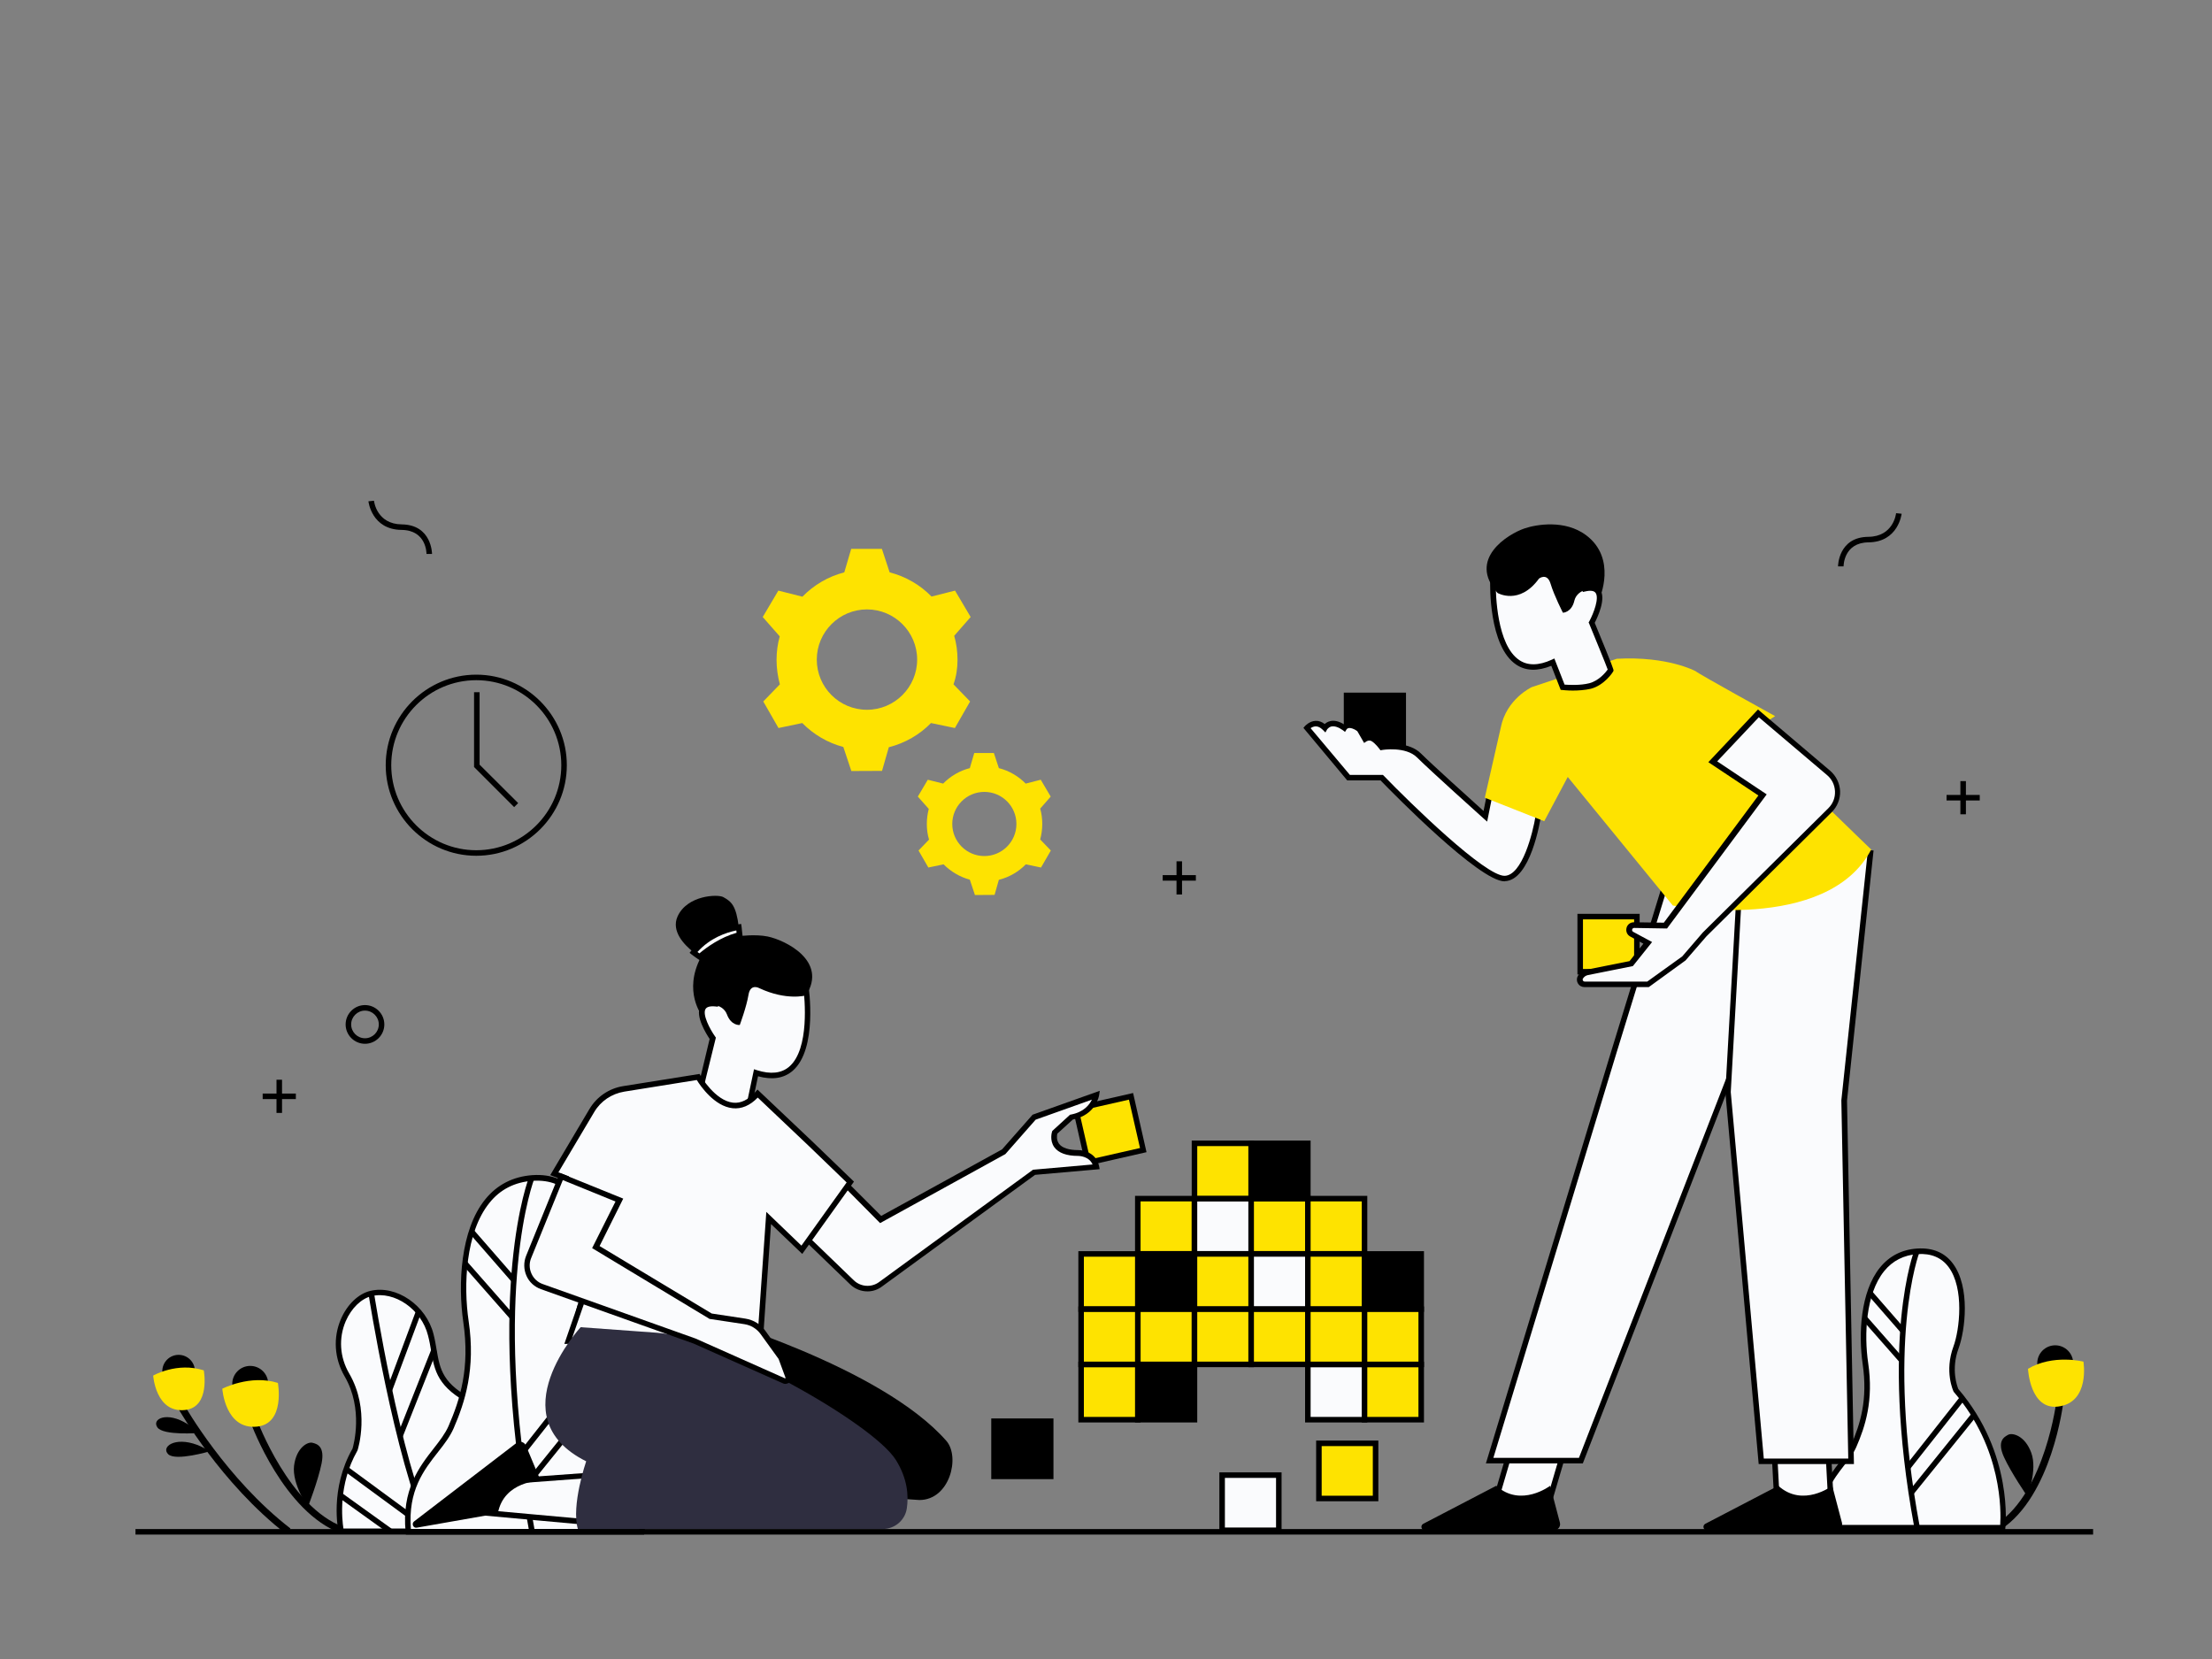 <?xml version="1.0" encoding="utf-8"?>
<!-- Generator: Adobe Illustrator 24.2.0, SVG Export Plug-In . SVG Version: 6.00 Build 0)  -->
<svg version="1.1" xmlns="http://www.w3.org/2000/svg" xmlns:xlink="http://www.w3.org/1999/xlink" x="0px" y="0px"
	 viewBox="0 0 1600 1200" style="enable-background:new 0 0 1600 1200;" xml:space="preserve">
<rect x="0" y="0" width="1600" height="1200" fill="#808080" stroke="none"/>
<style type="text/css">
	.st0{fill:#FEE300;}
	.st1{fill:#FAFBFD;}
	.st2{fill:#2F2E40;}
	.st3{fill:#29DBBA;}
	.st4{fill:#FFFFFF;}
	.st5{fill:#FEE200;}
	.st6{fill:#010204;}
</style>
<g id="_x31_2">
</g>
<g id="_x31_1">
</g>
<g id="_x31_0">
</g>
<g id="_x39_">
</g>
<g id="_x38_">
</g>
<g id="_x37_">
</g>
<g id="_x36_">
</g>
<g id="_x35_">
</g>
<g id="_x34_">
	<g id="Environment_1_">
		<g>
			<polygon points="214,791 204,791 204,781 200,781 200,791 190,791 190,795 200,795 200,805 204,805 204,795 214,795 			"/>
		</g>
		<g>
			<polygon points="1432,575 1422,575 1422,565 1418,565 1418,575 1408,575 1408,579 1418,579 1418,589 1422,589 1422,579 1432,579 
							"/>
		</g>
		<g>
			<polygon points="865,633 855,633 855,623 851,623 851,633 841,633 841,637 851,637 851,647 855,647 855,637 865,637 			"/>
		</g>
		<g>
			<path d="M264,755c-7.7,0-14-6.3-14-14s6.3-14,14-14s14,6.3,14,14S271.7,755,264,755z M264,731c-5.5,0-10,4.5-10,10s4.5,10,10,10
				s10-4.5,10-10S269.5,731,264,731z"/>
		</g>
		<g>
			<path d="M1329.5,409.7c0-0.2,0.1-21.2,21.9-21.4c18.1-0.2,20-16.4,20.1-17.1l4,0.4c0,0.2-2.4,20.5-24,20.7
				c-17.8,0.2-18,16.7-18,17.4L1329.5,409.7z"/>
		</g>
		<g>
			<path d="M312.5,400.7l-4,0l2,0l-2,0c0-0.7-0.1-17.2-18-17.4c-21.7-0.2-24-20.5-24-20.7l4-0.4c0.1,0.7,2.1,16.9,20.1,17.1
				C312.4,379.6,312.5,400.5,312.5,400.7z"/>
		</g>
	</g>
	<g id="Plant_7_">
		<g>
			<circle cx="181" cy="1001" r="13"/>
		</g>
		<g>
			<path d="M246.7,1109.1c-41.3-15.2-64.5-77.8-65.5-80.4l4.7-1.7c0.2,0.6,23.4,63.1,62.5,77.5L246.7,1109.1z"/>
		</g>
		<g>
			<path class="st0" d="M160.8,1004.5c0,0,20.2-10.5,40.2-4.2c0,0,5.5,29.4-15,31.6C162.8,1034.4,160.8,1004.5,160.8,1004.5z"/>
		</g>
		<g>
			<path d="M222.7,1090.1c0,0-11.6-16.6-10-29.9c1.7-13.3,10-17.5,13.3-16.6c3.3,0.8,9.1,2.5,6.6,15
				C230.1,1071,222.7,1090.1,222.7,1090.1z"/>
		</g>
		<g>
			<circle cx="129.2" cy="991.8" r="11.8"/>
		</g>
		<g>
			<path d="M143.9,1036.5c0,0-25.9,2.1-30.1-4.1s7.1-11.7,21.9-2.3C137.8,1031.4,143.9,1036.5,143.9,1036.5z"/>
		</g>
		<g>
			<path d="M152,1049.7c0,0-24.9,7.4-30.3,2.2s4.5-12.9,20.9-6.8C145,1045.9,152,1049.7,152,1049.7z"/>
		</g>
		<g>
			<path d="M207,1109.6c-47.2-36.5-77.6-90-77.9-90.5l4.4-2.5c0.3,0.5,30.2,53.2,76.6,89L207,1109.6z"/>
		</g>
		<g>
			<path class="st0" d="M110.8,995c0,0,17.2-10,36.6-3.8c0,0,5,26.7-13.6,28.7C112.6,1022.2,110.8,995,110.8,995z"/>
		</g>
		<g>
			<g>
				<path class="st1" d="M246.8,1107.6c0,0-6.6-29.9,10-59c0,0,9.1-28.3-5.8-54s0-54.9,17.5-59c17.5-4.2,38.2,10,43.2,29.9
					c5,19.9,0.8,34.1,30.8,49c29.9,15,28.7,93.1,28.7,93.1H246.8z"/>
			</g>
			<g>
				<path d="M373,1109.6H245.2l-0.3-1.6c-0.3-1.2-6.6-30.9,10.1-60.2c0.7-2.4,8-28.6-5.7-52.2c-7.5-12.9-8.5-28-2.7-41.5
					c4.5-10.5,12.7-18.4,21.4-20.4c18.7-4.4,40.4,10.5,45.6,31.4c1,3.9,1.6,7.6,2.2,11.1c2.5,14.5,4.3,25,27.5,36.6
					c30.7,15.3,29.8,91.7,29.8,94.9L373,1109.6z M248.4,1105.6H369c-0.1-12.1-1.7-76.4-27.6-89.3c-25-12.5-27.2-25-29.6-39.5
					c-0.6-3.5-1.2-7-2.2-10.8c-4.7-18.9-24.2-32.4-40.8-28.5c-7.5,1.8-14.6,8.7-18.7,18.1c-5.3,12.3-4.4,26.1,2.5,37.9
					c15.2,26.2,6.4,54.5,6,55.6l-0.2,0.4C244.5,1073.9,247.4,1099.1,248.4,1105.6z"/>
			</g>
		</g>
		<g>
			<path d="M309.8,1108.8c-24.8-54.1-43.2-172.6-43.4-173.8l4-0.6c0.2,1.2,18.5,119.2,43.1,172.8L309.8,1108.8z"/>
		</g>
		<g>
			<rect x="261.9" y="975.5" transform="matrix(0.349 -0.937 0.937 0.349 -725.664 909.779)" width="60.8" height="4"/>
		</g>
		<g>
			<rect x="268.1" y="1005.5" transform="matrix(0.368 -0.93 0.93 0.368 -746.232 917.166)" width="66.8" height="4"/>
		</g>
		<g>
			<rect x="279.2" y="1047.1" transform="matrix(0.592 -0.806 0.806 0.592 -759.987 669.385)" width="4" height="76.5"/>
		</g>
		<g>
			<rect x="262.3" y="1072.1" transform="matrix(0.583 -0.812 0.812 0.583 -778.921 670.831)" width="4" height="44.8"/>
		</g>
		<g>
			<g>
				<path class="st1" d="M420.9,980.8c0,0-8.3-17.5,0-39.9c8.3-22.4,14.1-92.3-35.7-88.9s-53.2,69.8-48.2,103.9
					c5,34.1-2.5,57.3-10.8,76.5c-8.3,19.1-34.9,33.2-30.8,75.6h168.7C464.1,1108,472.4,1040.7,420.9,980.8z"/>
			</g>
			<g>
				<path d="M465.9,1110H293.6l-0.2-1.8c-3-30.6,9.9-47.2,20.3-60.5c4.3-5.5,8.3-10.7,10.7-16.1c8.4-19.4,15.6-41.9,10.7-75.4
					c-3.9-27-2.2-66.4,15.9-88.7c8.6-10.6,20.1-16.5,34.2-17.5c14.1-0.9,25.1,3.7,32.6,13.7c15.9,21.3,11.1,61.9,5.2,77.9
					c-7.4,20.1-1.1,36.1-0.2,38.1c26.8,31.2,37.2,64.4,41.2,86.8c4.4,24.3,2.4,41,2.3,41.7L465.9,1110z M297.2,1106h165.1
					c0.8-10.9,2.8-70.7-42.9-123.9l-0.2-0.2l-0.1-0.2c-0.4-0.7-8.6-18.5-0.1-41.4c5.7-15.3,10.3-54.1-4.6-74.1
					c-6.6-8.9-16.4-12.9-29.1-12.1c-12.9,0.9-23.5,6.2-31.3,16c-17.2,21.3-18.9,59.4-15,85.6c5.1,34.5-2.7,58.6-10.9,77.5
					c-2.6,5.9-6.7,11.3-11.2,17C306.6,1063.3,295,1078.1,297.2,1106z"/>
			</g>
		</g>
		<g>
			<path d="M382.8,1107.9c-16.8-90.4-15.9-155.4-12.2-194c4-42,12-62.2,12.3-63.1l3.7,1.5c-0.1,0.2-8.1,20.7-12,62.3
				c-3.7,38.3-4.5,102.8,12.2,192.6L382.8,1107.9z"/>
		</g>
		<g>
			<rect x="354.3" y="884.8" transform="matrix(0.754 -0.657 0.657 0.754 -508.962 457.68)" width="4" height="46.5"/>
		</g>
		<g>
			<rect x="351.3" y="907.4" transform="matrix(0.751 -0.66 0.66 0.751 -528.09 465.306)" width="4" height="51.7"/>
		</g>
		<g>
			<rect x="360.6" y="1019.1" transform="matrix(0.619 -0.785 0.785 0.619 -648.732 704.127)" width="82.4" height="4"/>
		</g>
		<g>
			<rect x="362.1" y="1038" transform="matrix(0.628 -0.778 0.778 0.628 -657.286 704.629)" width="92.9" height="4"/>
		</g>
	</g>
	<g id="Plant_6_">
		<g>
			<circle cx="1486.6" cy="986.1" r="13"/>
		</g>
		<g>
			<path d="M1447.3,1106.3l-2.8-4.2c34.9-23,43.1-89,43.1-89.7l5,0.6C1492.4,1015.8,1484.1,1082.1,1447.3,1106.3z"/>
		</g>
		<g>
			<path class="st0" d="M1507,984.9c0,0-22-5.6-40.1,5.2c0,0,1.4,29.9,21.8,27.3C1512,1014.5,1507,984.9,1507,984.9z"/>
		</g>
		<g>
			<path d="M1466.4,1082.3c0,0,7.5-18.8,2.9-31.4s-13.7-14.7-16.7-13.1c-3,1.6-8.3,4.5-3.1,16.1
				C1454.8,1065.5,1466.4,1082.3,1466.4,1082.3z"/>
		</g>
		<g>
			<g>
				<path class="st1" d="M1414.9,1005.7c0,0-6.5-13.6,0-31.2s11-72-27.9-69.4c-38.9,2.6-41.5,54.5-37.6,81.1s-1.9,44.8-8.4,59.7
					c-6.5,14.9-27.3,26-24,59.1h131.8C1448.6,1105,1455.1,1052.4,1414.9,1005.7z"/>
			</g>
			<g>
				<path d="M1450.4,1107H1315l-0.2-1.8c-2.4-24.1,7.8-37.1,15.9-47.6c3.3-4.3,6.4-8.3,8.3-12.5c6.6-15.1,12.1-32.6,8.3-58.6
					c-3.1-21.2-1.7-52.1,12.5-69.6c6.8-8.4,15.9-13.1,27-13.8c11.2-0.7,19.9,2.9,25.8,10.9c12.7,17,8.9,48.3,4.1,61.3
					c-5.7,15.4-0.9,27.6-0.2,29.4c40.1,46.8,34.1,100.1,34,100.6L1450.4,1107z M1318.7,1103h128.1c0.6-9.4,1.7-55.2-33.4-96
					l-0.2-0.2l-0.1-0.2c-0.3-0.6-6.8-14.6-0.1-32.7c4.4-11.9,8-42-3.6-57.5c-5.1-6.8-12.6-9.9-22.3-9.3c-10,0.7-18.1,4.8-24.2,12.3
					c-13.4,16.5-14.6,46.2-11.6,66.5c4,27.1-2.1,45.9-8.6,60.8c-2,4.6-5.3,8.9-8.8,13.3C1326,1070.2,1317.1,1081.7,1318.7,1103z"/>
			</g>
		</g>
		<g>
			<path class="st1" d="M1386.6,904.8c0,0-25.3,63.6,0,199.9"/>
			<path d="M1384.7,1105c-13.1-70.6-12.4-121.4-9.5-151.6c3.2-32.8,9.4-48.7,9.6-49.4l3.7,1.5c-0.3,0.6-24.8,64.8,0.1,198.8
				L1384.7,1105z"/>
		</g>
		<g>
			<line class="st1" x1="1352.5" y1="935.2" x2="1376.4" y2="962.6"/>
			<rect x="1362.5" y="930.7" transform="matrix(0.754 -0.657 0.657 0.754 -287.602 1130.128)" width="4" height="36.3"/>
		</g>
		<g>
			<line class="st1" x1="1348.7" y1="953.4" x2="1375.4" y2="983.7"/>
			<rect x="1360.1" y="948.4" transform="matrix(0.751 -0.66 0.66 0.751 -300.445 1139.902)" width="4" height="40.4"/>
		</g>
		<g>
			<line class="st1" x1="1419.9" y1="1011.9" x2="1380" y2="1062.4"/>
			<rect x="1367.8" y="1035.1" transform="matrix(0.619 -0.785 0.785 0.619 -281.377 1493.903)" width="64.4" height="4"/>
		</g>
		<g>
			<line class="st1" x1="1428.1" y1="1023.7" x2="1382.5" y2="1080.1"/>
			<rect x="1369" y="1049.9" transform="matrix(0.628 -0.778 0.778 0.628 -295.95 1484.534)" width="72.5" height="4"/>
		</g>
	</g>
	<g id="Puzzle">
		<g>
			<rect x="823" y="867" class="st0" width="41" height="39.9"/>
			<path d="M866,908.9h-45V865h45V908.9z M825,904.9h37V869h-37V904.9z"/>
		</g>
		<g>
			<g>
				<rect x="823" y="907" width="41" height="39.9"/>
			</g>
			<g>
				<path d="M866,948.9h-45V905h45V948.9z M825,944.9h37V909h-37V944.9z"/>
			</g>
		</g>
		<g>
			<rect x="782" y="907" class="st0" width="41" height="39.9"/>
			<path d="M825,948.9h-45V905h45V948.9z M784,944.9h37V909h-37V944.9z"/>
		</g>
		<g>
			<g>
				<rect x="864" y="867" class="st1" width="41" height="39.9"/>
			</g>
			<g>
				<path d="M907,908.9h-45V865h45V908.9z M866,904.9h37V869h-37V904.9z"/>
			</g>
		</g>
		<g>
			<rect x="864" y="907" class="st0" width="41" height="39.9"/>
			<path d="M907,948.9h-45V905h45V948.9z M866,944.9h37V909h-37V944.9z"/>
		</g>
		<g>
			<rect x="905" y="867" class="st0" width="41" height="39.9"/>
			<path d="M948,908.9h-45V865h45V908.9z M907,904.9h37V869h-37V904.9z"/>
		</g>
		<g>
			<rect x="864" y="827" class="st0" width="41" height="39.9"/>
			<path d="M907,868.9h-45V825h45V868.9z M866,864.9h37V829h-37V864.9z"/>
		</g>
		<g>
			<g>
				<rect x="905" y="827" width="41" height="39.9"/>
			</g>
			<g>
				<path d="M948,868.9h-45V825h45V868.9z M907,864.9h37V829h-37V864.9z"/>
			</g>
		</g>
		<g>
			<g>
				<rect x="905" y="907" class="st1" width="41" height="39.9"/>
			</g>
			<g>
				<path d="M948,948.9h-45V905h45V948.9z M907,944.9h37V909h-37V944.9z"/>
			</g>
		</g>
		<g>
			<rect x="946" y="867" class="st0" width="41" height="39.9"/>
			<path d="M989,908.9h-45V865h45V908.9z M948,904.9h37V869h-37V904.9z"/>
		</g>
		<g>
			<rect x="946" y="907" class="st0" width="41" height="39.9"/>
			<path d="M989,948.9h-45V905h45V948.9z M948,944.9h37V909h-37V944.9z"/>
		</g>
		<g>
			<g>
				<rect x="987" y="907" width="41" height="39.9"/>
			</g>
			<g>
				<path d="M1030,948.9h-45V905h45V948.9z M989,944.9h37V909h-37V944.9z"/>
			</g>
		</g>
		<g>
			<rect x="823" y="947" class="st0" width="41" height="39.9"/>
			<path d="M866,988.9h-45V945h45V988.9z M825,984.9h37V949h-37V984.9z"/>
		</g>
		<g>
			<rect x="782" y="947" class="st0" width="41" height="39.9"/>
			<path d="M825,988.9h-45V945h45V988.9z M784,984.9h37V949h-37V984.9z"/>
		</g>
		<g>
			<rect x="864" y="947" class="st0" width="41" height="39.9"/>
			<path d="M907,988.9h-45V945h45V988.9z M866,984.9h37V949h-37V984.9z"/>
		</g>
		<g>
			<rect x="905" y="947" class="st0" width="41" height="39.9"/>
			<path d="M948,988.9h-45V945h45V988.9z M907,984.9h37V949h-37V984.9z"/>
		</g>
		<g>
			<rect x="946" y="947" class="st0" width="41" height="39.9"/>
			<path d="M989,988.9h-45V945h45V988.9z M948,984.9h37V949h-37V984.9z"/>
		</g>
		<g>
			<rect x="987" y="947" class="st0" width="41" height="39.9"/>
			<path d="M1030,988.9h-45V945h45V988.9z M989,984.9h37V949h-37V984.9z"/>
		</g>
		<g>
			<g>
				<rect x="823" y="987" width="41" height="39.9"/>
			</g>
			<g>
				<path d="M866,1028.9h-45V985h45V1028.9z M825,1024.9h37V989h-37V1024.9z"/>
			</g>
		</g>
		<g>
			<g>
				<rect x="719" y="1028" width="41" height="39.9"/>
			</g>
			<g>
				<path d="M762,1069.9h-45V1026h45V1069.9z M721,1065.9h37V1030h-37V1065.9z"/>
			</g>
		</g>
		<g>
			<rect x="782" y="987" class="st0" width="41" height="39.9"/>
			<path d="M825,1028.9h-45V985h45V1028.9z M784,1024.9h37V989h-37V1024.9z"/>
		</g>
		<g>
			<g>
				<rect x="946" y="987" class="st1" width="41" height="39.9"/>
			</g>
			<g>
				<path d="M989,1028.9h-45V985h45V1028.9z M948,1024.9h37V989h-37V1024.9z"/>
			</g>
		</g>
		<g>
			<g>
				<rect x="884" y="1067" class="st1" width="41" height="39.9"/>
			</g>
			<g>
				<path d="M927,1108.9h-45V1065h45V1108.9z M886,1104.9h37V1069h-37V1104.9z"/>
			</g>
		</g>
		<g>
			<rect x="987" y="987" class="st0" width="41" height="39.9"/>
			<path d="M1030,1028.9h-45V985h45V1028.9z M989,1024.9h37V989h-37V1024.9z"/>
		</g>
		<g>
			<rect x="954" y="1044" class="st0" width="41" height="39.9"/>
			<path d="M997,1085.9h-45V1042h45V1085.9z M956,1081.9h37V1046h-37V1081.9z"/>
		</g>
	</g>
	<g id="Gear">
		<g>
			<path class="st0" d="M692.6,477.3c0-6-0.8-11.9-2.4-17.4l11.9-13.6l-11.3-19.1l-17,4.3c-8.2-8.4-18.6-14.5-30.3-17.5l-5.6-17
				h-22.2l-5,17c-11.7,3-22.1,9.2-30.3,17.6l-17.4-4.4l-11.3,19.1l12.3,14c-1.5,5.4-2.3,11.1-2.3,17c0,6.1,0.9,12.1,2.4,17.7
				l-12,12.4l11,19.2l17.2-3.6c8.1,8.2,18.3,14.3,29.7,17.3l5.8,17.4l22.2-0.1l4.9-17.1c11.8-3,22.3-9.1,30.5-17.5l17.3,3.6l11-19.2
				l-12-12.4C691.7,489.3,692.6,483.4,692.6,477.3z M627.1,513.4c-20.1,0-36.3-16.3-36.3-36.3s16.3-36.3,36.3-36.3
				s36.3,16.3,36.3,36.3S647.1,513.4,627.1,513.4z"/>
		</g>
		<g>
			<path class="st0" d="M753.9,596c0-3.9-0.5-7.6-1.5-11.1l7.6-8.7l-7.2-12.2l-10.9,2.8c-5.2-5.3-11.9-9.3-19.4-11.2l-3.6-10.9
				h-14.2l-3.2,10.9c-7.5,1.9-14.1,5.9-19.3,11.2l-11.1-2.8l-7.2,12.2l7.9,8.9c-0.9,3.5-1.4,7.1-1.4,10.9c0,3.9,0.5,7.7,1.6,11.3
				l-7.6,7.9l7.1,12.3l11-2.3c5.2,5.2,11.7,9.1,19,11.1l3.7,11.1l14.2-0.1l3.1-10.9c7.5-1.9,14.2-5.8,19.5-11.2l11,2.3l7.1-12.3
				l-7.7-8C753.3,603.8,753.9,600,753.9,596z M712,619.2c-12.8,0-23.2-10.4-23.2-23.2s10.4-23.2,23.2-23.2
				c12.8,0,23.2,10.4,23.2,23.2S724.8,619.2,712,619.2z"/>
		</g>
	</g>
	<g id="Clock">
		<g>
			<path d="M344.5,619c-36.1,0-65.5-29.4-65.5-65.5s29.4-65.5,65.5-65.5s65.5,29.4,65.5,65.5S380.6,619,344.5,619z M344.5,492
				c-33.9,0-61.5,27.6-61.5,61.5s27.6,61.5,61.5,61.5s61.5-27.6,61.5-61.5S378.4,492,344.5,492z"/>
		</g>
		<g>
			<polygon points="371.9,583.8 342.9,554.8 342.9,500.7 346.9,500.7 346.9,553.1 374.8,580.9 			"/>
		</g>
	</g>
	<g id="Man_3_">
		<g>
			<g>
				<polygon class="st1" points="1283.4,1049.5 1285.4,1086.9 1324.3,1086.9 1322.3,1049.5 				"/>
			</g>
			<g>
				<path d="M1326.5,1088.9h-43l-2.2-41.4h43L1326.5,1088.9z M1287.3,1084.9h35l-1.8-33.4h-35L1287.3,1084.9z"/>
			</g>
		</g>
		<g>
			<path d="M1325.3,1074.7c0,0-21.2,16.1-39,0l-52.8,27.5c-2.3,1.2-1.5,4.7,1.2,4.7h93.3c2.9,0,5.1-2.8,4.3-5.6L1325.3,1074.7z"/>
		</g>
		<g>
			<g>
				<polygon class="st1" points="1092.4,1049.5 1081.4,1086.9 1120.3,1086.9 1131.3,1049.5 				"/>
			</g>
			<g>
				<path d="M1121.8,1088.9h-43.1l12.2-41.4h43.1L1121.8,1088.9z M1084,1084.9h34.8l9.8-33.4h-34.8L1084,1084.9z"/>
			</g>
		</g>
		<g>
			<path d="M1121.3,1074.7c0,0-21.2,16.1-39,0l-52.8,27.5c-2.3,1.2-1.5,4.7,1.2,4.7h93.3c2.9,0,5.1-2.8,4.3-5.6L1121.3,1074.7z"/>
		</g>
		<g>
			<rect x="1143" y="663" class="st0" width="41" height="39.9"/>
			<path d="M1186,704.9h-45V661h45V704.9z M1145,700.9h37V665h-37V700.9z"/>
		</g>
		<g>
			<g>
				<rect x="974" y="503" width="41" height="39.9"/>
			</g>
			<g>
				<path d="M1017,544.9h-45V501h45V544.9z M976,540.9h37V505h-37V540.9z"/>
			</g>
		</g>
		<g>
			<g>
				<polygon class="st1" points="1077.5,1056.5 1143.5,1056.5 1315.1,614.2 1212.5,614.2 1167.5,760.5 				"/>
			</g>
			<g>
				<path d="M1144.9,1058.5h-70.1l90.8-298.6l45.4-147.8h107L1144.9,1058.5z M1080.2,1054.5h61.9l170.1-438.3H1214l-44.6,144.9
					L1080.2,1054.5z"/>
			</g>
		</g>
		<g>
			<g>
				<path class="st1" d="M1113,589c0,0-7,46-24.5,46.5c-18,0.5-89-73-89-73h-24l-30-36c0,0,6-7,13,0c0,0,4-7,14,0c0,0,3-5,11,1l4,7
					c0,0,3-2,6,0s6,6,6,6s18-3,27,6s48,44,48,44l6-30L1113,589z"/>
			</g>
			<g>
				<path d="M1088.3,637.5c-18.2,0-80.1-63.1-89.7-73h-24.1l-31.7-38l1.1-1.3c0.1-0.1,3.2-3.6,7.7-3.8c2.3-0.1,4.5,0.7,6.6,2.3
					c0.9-0.8,2.2-1.7,4-2.1c3-0.7,6.3,0.1,9.9,2.3c0.7-0.5,1.6-1,2.8-1.2c2.8-0.6,6.1,0.5,9.7,3.2l0.3,0.2l3.3,5.8
					c1.7-0.5,4-0.6,6.3,0.9c2.3,1.6,4.6,4.1,5.7,5.5c4.3-0.5,19.2-1.6,27.6,6.7c7.5,7.5,36.4,33.6,45.3,41.6l6-30l35.9,31.5
					l-0.2,1.1c-0.7,4.9-7.8,47.7-26.4,48.2C1088.5,637.5,1088.4,637.5,1088.3,637.5z M976.4,560.5h23.9l0.6,0.6
					c19.6,20.3,73.5,72.8,87.5,72.4c12.6-0.4,20.3-30.7,22.4-43.7l-29.1-25.5l-6,30l-2.6-2.3c-1.6-1.4-39.1-35.1-48.1-44.1
					c-8.2-8.2-25.1-5.5-25.3-5.4l-1.2,0.2l-0.7-1c0,0-2.8-3.8-5.5-5.5c-1.9-1.2-3.8,0-3.8,0l-1.8,1.2l-4.9-8.5c-3-2.2-5-2.4-6.1-2.3
					c-1.2,0.2-1.7,0.9-1.7,1l-1.1,1.8l-1.7-1.3c-3.1-2.2-6-3.1-8.2-2.6c-2,0.5-2.9,2-3,2l-1.3,2.3l-1.9-1.9
					c-1.7-1.7-3.5-2.6-5.3-2.5c-1.4,0.1-2.7,0.7-3.5,1.3L976.4,560.5z"/>
			</g>
		</g>
		<g>
			<g>
				<path class="st1" d="M1260,610c0,3-10,180-10,180l24,267h65l-5-261l19-179L1260,610z"/>
			</g>
			<g>
				<path d="M1341,1059h-68.9L1248,790l0-0.1c3.4-61.1,10-177.2,10-179.9l0-2.1l2.1,0.1l95.1,7.2L1336,796.1L1341,1059z
					 M1275.8,1055h61.1l-5-259.1l18.8-177.1l-88.9-6.7c-1,19.9-9.4,169.3-9.9,177.8L1275.8,1055z"/>
			</g>
		</g>
		<g>
			<path class="st0" d="M1266.7,529.1L1284,518c0,0-55.5-30.6-57.5-32.5c0,0-20-11-57-9L1108,497c0,0-18.5,8.5-22.5,29.5L1074,577
				l43,17l17-32l76,93c0,0,111.5,20.5,143.5-40.5C1353.5,614.5,1301.9,564.9,1266.7,529.1z"/>
		</g>
		<g>
			<g>
				<path class="st1" d="M1272,516l-33,35l36,24l-70.3,94.5l-22.7-0.3c-3.6-0.1-4.9,4.8-1.7,6.5l11.6,6.3l-12,15l-31.8,6.4
					c-2,0.4-3.8,1.6-4.9,3.4l0,0c-1.4,2.3,0.2,5.3,2.9,5.3h45.8l26-18.7l15-17.3l90.8-89.9c7.6-7.6,7.2-20.1-1-27L1272,516z"/>
			</g>
			<g>
				<path d="M1192.6,714h-46.5c-2,0-3.8-1-4.8-2.8s-0.9-3.8,0.1-5.5c1.4-2.2,3.6-3.8,6.2-4.3l31.1-6.2l10-12.6l-9.5-5.2
					c-2.3-1.2-3.3-3.7-2.7-6.2c0.6-2.5,2.8-4.1,5.3-4.1c0,0,0.1,0,0.1,0l21.6,0.3l68.4-92l-36.2-24.1l35.9-38.1l52.2,44.3
					c4.3,3.7,6.9,9,7.2,14.7c0.2,5.7-2,11.2-6,15.2l-90.7,89.9l-15.1,17.4L1192.6,714z M1182,671.2c-1,0-1.3,0.8-1.4,1.1
					c-0.1,0.3-0.2,1.2,0.7,1.7l13.7,7.4l-13.9,17.4l-32.5,6.5c-1.5,0.3-2.8,1.2-3.6,2.5c-0.4,0.6-0.2,1.2,0,1.5s0.5,0.7,1.3,0.7
					h45.2l25.3-18.2l14.9-17.3l90.8-89.9c3.3-3.3,5-7.6,4.8-12.2c-0.2-4.6-2.2-8.8-5.8-11.8l-49.3-41.8l-30.1,31.9l35.8,23.9
					l-72.1,97L1182,671.2C1182,671.2,1182,671.2,1182,671.2z"/>
			</g>
		</g>
		<g>
			<g>
				<path class="st1" d="M1165.1,484.7c0.1-0.9-13.8-34.3-13.8-34.3s15.7-29.1-5.1-24.6l-8.1-26.4l-58.3,21c0,0-2.4,79.4,43.4,58.5
					l7.2,18.2c0,0,11,1.3,19.8-1C1159.4,493.8,1165.1,484.7,1165.1,484.7z"/>
			</g>
			<g>
				<path d="M1137.7,499.5c-4.2,0-7.3-0.4-7.6-0.4l-1.2-0.1l-6.8-17.4c-9.9,4-18.4,3.8-25.3-0.8c-20.1-13.3-19-58.5-18.9-60.4l0-1.4
					l61.5-22.2l8.2,26.7c4.5-0.6,7.8,0.3,9.7,2.9c4.8,6.3-1.8,20.2-3.8,24.1c13.7,33.1,13.6,33.8,13.6,34.5l-0.1,0.4l-0.2,0.4
					c-0.2,0.4-6.2,9.8-16.1,12.4C1146.3,499.2,1141.5,499.5,1137.7,499.5z M1131.7,495.2c3,0.2,11.2,0.7,17.9-1
					c6.9-1.8,11.8-7.8,13.3-9.9c-1.4-4-8.8-21.9-13.4-33.2l-0.4-0.9l0.5-0.8c3.2-6,7.3-16.9,4.5-20.6c-1.1-1.5-3.6-1.9-7.4-1
					l-1.8,0.4l-8-26.1l-55,19.8c0,7.6,0.7,44.7,17.1,55.6c6.1,4.1,14,4,23.4-0.3l1.9-0.9L1131.7,495.2z"/>
			</g>
		</g>
		<g>
			<path d="M1156.9,433c-2.2-10.4-16-7.3-18.1,1.4c-2,8.7-8.3,8.8-8.3,8.8s-6.4-12.5-8.9-20.9c-2.5-8.4-8.4-3.8-8.4-3.8
				c-14.2,19.6-30,10.4-30,10.4c-21.9-24.4,7.4-42.6,19.6-46.7c8.6-2.9,29.1-6.4,44.3,4.8C1170,404,1156.9,433,1156.9,433z"/>
		</g>
	</g>
	<g id="Woman_3_">
		<g>
			<g>
				<polygon class="st1" points="436,1102 348,1094 374,1071 442,1066 				"/>
			</g>
			<g>
				<path d="M437.7,1104.2l-94.5-8.6l30-26.5l71.2-5.2L437.7,1104.2z M352.8,1092.4l81.5,7.4l5.3-31.7l-64.8,4.8L352.8,1092.4z"/>
			</g>
		</g>
		<g>
			<path d="M391,1071c0,0-26.6,0.1-30.9,23.7l-58.6,10.3c-2.6,0.5-4-2.9-2-4.5l74-56.7c2.3-1.8,5.7-0.9,6.9,1.8L391,1071z"/>
		</g>
		<g>
			<g>
				<path class="st1" d="M504.5,797.8c-0.2-0.9,10.9-46.8,10.9-46.8s-19.1-26.9,2.1-25l4.8-27.2l60.4,13.8c0,0,12,78.5-35.9,63.4
					l-6.3,30c0,0-10.7,2.6-19.8,1.4C511.3,806.2,504.5,797.8,504.5,797.8z"/>
			</g>
			<g>
				<path d="M525.8,809.7c-1.8,0-3.6-0.1-5.3-0.3c-10.2-1.3-17.2-9.9-17.5-10.3l-0.3-0.3l-0.1-0.4c-0.2-0.6-0.3-1.3,10.7-46.9
					c-2.4-3.6-10.6-16.6-6.7-23.5c1.6-2.7,4.7-4.1,9.2-4l4.9-27.5l63.8,14.5l0.2,1.3c0.3,1.9,6.9,46.6-11.4,62.3
					c-6.3,5.4-14.7,6.7-25,3.9l-6.1,29.2l-1.2,0.3C540.6,808,533.5,809.7,525.8,809.7z M506.6,797.2c1.7,1.9,7.3,7.3,14.4,8.2
					c6.9,0.9,14.9-0.5,17.9-1.1l6.5-30.9l2.1,0.7c9.8,3.1,17.7,2.3,23.3-2.5c15-12.8,11.2-49.8,10.3-57.3l-57-13l-4.8,26.9l-1.8-0.2
					c-3.9-0.4-6.3,0.3-7.2,1.9c-2.3,4,3.1,14.4,7,19.9l0.5,0.7l-0.2,0.9C513.4,767.9,507.5,792.4,506.6,797.2z"/>
			</g>
		</g>
		<g>
			<path d="M507.7,734.5c1-10.6,15-9.2,18.1-0.8c3.1,8.4,9.3,7.7,9.3,7.7s4.9-13.2,6.3-21.8c1.4-8.6,7.9-4.8,7.9-4.8
				C569,724,583,720,583,720c16-25-15.1-40-27.7-42.6c-8.9-1.8-20.2-0.3-20.2-0.3c0-0.3-0.1-0.6-0.1-1c-0.2-2-0.4-3.9-0.6-5.6
				c-2-15.6-5.3-18.3-11.2-21.6c-3.9-2.2-26.1-1.5-33.1,14c-4.8,10.7,4.9,20.6,11.5,25.8c1.9,1.5,3.5,2.6,4.4,3.2
				c0.6,0.4,0.9,0.6,0.9,0.6C494,717.1,507.7,734.5,507.7,734.5z"/>
		</g>
		<g>
			<g>
				<path class="st1" d="M501.7,688.9c1.9,1.5,3.5,2.6,4.4,3.2c5-4.3,15.8-12.7,28.9-15.9c-0.2-2-0.4-3.9-0.6-5.6
					C526.9,671.9,512.1,675.9,501.7,688.9z"/>
			</g>
			<g>
				<path d="M506.3,694.6l-1.3-0.8c-1-0.7-2.7-1.8-4.6-3.3l-1.6-1.3l1.3-1.6c10.8-13.4,25.9-17.6,34-19l2-0.3l0.3,2.1
					c0.2,1.6,0.4,3.5,0.6,5.6l0.2,1.7l-1.7,0.4c-12.5,3.1-22.9,11-28.1,15.5L506.3,694.6z M504.5,688.6c0.5,0.4,1,0.7,1.4,1
					c5.5-4.6,15.2-11.6,26.9-14.9c-0.1-0.6-0.1-1.2-0.2-1.7C525.2,674.5,513.5,678.5,504.5,688.6z"/>
			</g>
		</g>
		<g>
			<rect x="782" y="797" transform="matrix(0.975 -0.222 0.222 0.975 -161.335 198.533)" class="st0" width="41" height="39.9"/>
			<path d="M785.4,843.4l-9.7-42.8l43.9-10l9.7,42.8L785.4,843.4z M780.5,803.6l8,35l36.1-8.2l-8-35L780.5,803.6z"/>
		</g>
		<g>
			<g>
				<path class="st1" d="M604,849l33,33l89-49l22-25l45-16c0,0-2,13-18,16l-12,11c0,0-5,15,17,15c0,0,11,0,13,10l-45,4l-111,81
					c-6.4,4.6-15.1,4-20.8-1.4L569,882L604,849z"/>
			</g>
			<g>
				<path d="M627.5,934.1c-4.6,0-9.1-1.7-12.6-5.1l-48.7-47l37.9-35.8l33.3,33.3l87.4-48.1l22.1-25.1l48.6-17.3l-0.5,3.3
					c-0.1,0.6-2.4,14.1-19,17.5l-11.2,10.2c-0.3,1.2-0.8,4.5,1.2,7.3c2.2,3,7.1,4.6,14,4.6c4.4,0,13.1,2.4,15,11.6l0.4,2.2
					l-46.7,4.1l-110.5,80.6C635,932.9,631.2,934.1,627.5,934.1z M571.9,882l45.7,44.1c5,4.8,12.7,5.3,18.2,1.3l111.4-81.3l43.1-3.8
					c-2.6-6.1-10-6.2-10.4-6.2c-8.4,0-14.2-2.1-17.3-6.3c-3.6-5.1-1.7-11-1.6-11.3l0.2-0.5l12.8-11.7l0.6-0.1
					c9.4-1.8,13.4-7.1,15.2-10.8l-40.7,14.5l-21.9,24.9l-90.6,49.9L604,851.8L571.9,882z"/>
			</g>
		</g>
		<g>
			<path d="M511,952c0,0,126.1,36.2,173.5,90.2c10.2,11.6,2.5,42.8-19.5,42.8l-193-13L511,952z"/>
		</g>
		<g>
			<g>
				<path class="st1" d="M505,779c0,0,21,37,43,12l38,36l29,28l-35,49l-24-23l-6,86l-139,3l18-52l-37-26l17-40l-8-3l27.1-45.7
					c5-8.4,13.5-14.2,23.2-15.7L505,779z"/>
			</g>
			<g>
				<path d="M408.2,972.1l18.4-53.3l-37.1-26.1l16.8-39.6l-8.3-3.1l28.3-47.7c5.3-9,14.3-15.1,24.6-16.7l55.1-8.8l0.7,1.2
					c0.1,0.2,10.5,18.2,23.6,19.6c5.6,0.6,11-2.1,16.2-7.9l1.4-1.6l39.5,37.4l30.3,29.2L580.3,907l-22.6-21.6l-5.8,83.6L408.2,972.1
					z M394.5,891.3l36.9,25.9l-17.6,50.7l134.3-2.9l6.2-88.4l25.4,24.4l32.7-45.7l-27.8-26.8l-36.5-34.6c-5.6,5.8-11.8,8.4-18.2,7.7
					c-13.1-1.4-23.2-16-25.9-20.4l-52.4,8.4c-9.1,1.5-17.1,6.8-21.8,14.8L403.9,848l7.7,2.9L394.5,891.3z"/>
			</g>
		</g>
		<g>
			<path class="st2" d="M420,960c0,0-60,65,4,97c0,0-11,32-6,49h220.4c8.7,0,16.2-6.3,17.5-14.8c1.4-9.1,0.6-21.6-7.9-35.2
				c-17-27-128-89-173-92L420,960z"/>
		</g>
		<g>
			<g>
				<path class="st1" d="M431,902l83,50l24.8,3.8c5.3,0.8,10,3.7,13.1,8L565,982l5.1,13.9c0.7,1.9-1.2,3.7-3.1,2.9L502.3,970
					L392,930.7c-8.7-3.1-13.1-12.8-9.6-21.4L406,851l42,17L431,902z"/>
			</g>
			<g>
				<path d="M568,1001c-0.6,0-1.2-0.1-1.7-0.4l-64.7-28.8l-110.3-39.3c-4.7-1.7-8.5-5.1-10.5-9.7s-2.1-9.7-0.3-14.3l24.4-60.1
					l45.9,18.6l-17.1,34.3l81.1,48.8l24.4,3.7c5.8,0.9,11,4.1,14.4,8.8l13.3,18.5l5.2,14.2c0.6,1.6,0.2,3.4-1.1,4.6
					C570.1,1000.6,569,1001,568,1001z M407.1,853.6L384.2,910c-1.5,3.6-1.4,7.6,0.2,11.2s4.5,6.3,8.2,7.6l110.5,39.4l64.7,28.8
					c0.1,0,0.2,0.1,0.3-0.1c0.1-0.1,0.1-0.3,0.1-0.3l-5-13.6l-13-18c-2.8-3.9-7.1-6.5-11.8-7.2l-25.2-3.8l-0.3-0.2l-84.6-51
					l16.9-33.7L407.1,853.6z"/>
			</g>
		</g>
	</g>
	<g id="Floor_3_">
		<g>
			<rect x="98" y="1106" width="1416" height="4"/>
		</g>
	</g>
</g>
<g id="_x33_">
</g>
<g id="_x32_">
</g>
<g id="_x31_">
</g>
</svg>
